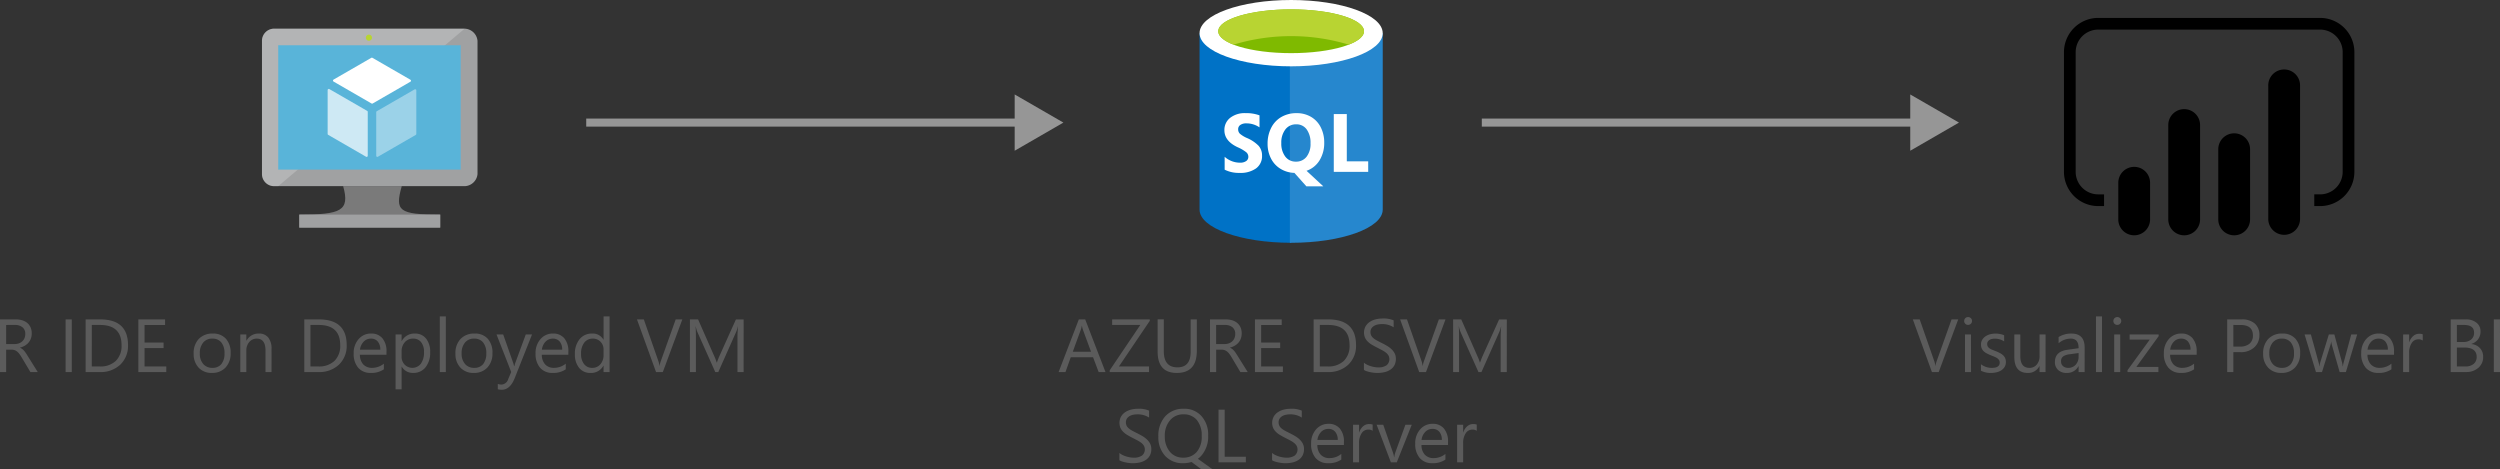 <svg class="architecture-diagram" aria-labelledby="loan-chargeoff-prediction-with-sql-server" height="87.358" viewbox="0 0 465.249 87.358" width="465.249" xmlns="http://www.w3.org/2000/svg">
    <rect width="100%" height="100%" fill="#333333" stroke="none"/>
    <g data-name="Layer 2">
        <g data-name="Layer 1">
            <path d="M74.767 34.643H63.859c1.311 4.627-.45 5.291-8.163 5.291v2.423h26.228v-2.423c-7.713 0-8.469-.661-7.157-5.291" fill="#7a7a7a"/>
            <path d="M86.443 5.333h-35.51a2.269 2.269 0 00-2.18 2.284V32.38a2.256 2.256 0 002.18 2.265h35.51a2.479 2.479 0 002.424-2.265V7.617a2.488 2.488 0 00-2.424-2.284" fill="#a0a1a2"/>
            <path d="M86.468 5.336H50.933a2.268 2.268 0 00-2.18 2.284v24.76a2.256 2.256 0 002.18 2.266h.845z" fill="#fff" opacity=".2"/>
            <path fill="#59b4d9" d="M85.735 8.42v23.138H51.794V8.42h33.941z"/>
            <path fill="#59b4d9" d="M51.794 31.558h.046V8.421l31.031-.046h.002l-31.079.046v23.137z"/>
            <path fill="#a0a1a2" d="M55.697 39.933h26.227v2.424H55.697z"/>
            <path d="M69.225 7.014a.569.569 0 11-.57-.57.57.57 0 01.57.57" fill="#b8d432"/>
            <path d="M69.247 19.288a.223.223 0 01-.108-.03l-7.062-4.078a.217.217 0 01-.106-.185.214.214 0 01.106-.185l7.023-4.05a.215.215 0 01.211 0l7.065 4.079a.215.215 0 010 .369l-7.018 4.05a.216.216 0 01-.108.03" fill="#fff"/>
            <path d="M68.233 29.2a.2.2 0 01-.108-.029L61.083 25.1a.209.209 0 01-.109-.185v-8.152a.217.217 0 01.324-.185l7.041 4.063a.224.224 0 01.1.187v8.156a.218.218 0 01-.1.185.225.225 0 01-.107.029" fill="#fff" opacity=".7"/>
            <path d="M70.226 29.2a.23.23 0 01-.111-.029.217.217 0 01-.1-.185v-8.1a.221.221 0 01.1-.185l7.041-4.063a.209.209 0 01.212 0 .211.211 0 01.108.185v8.1a.21.21 0 01-.108.185l-7.038 4.06a.19.19 0 01-.1.029" fill="#fff" opacity=".4"/>
            <g fill="#5b5b5b">
                <path d="M7.027 69.239H5.66l-1.64-2.748a6.009 6.009 0 00-.437-.653 2.491 2.491 0 00-.434-.441 1.5 1.5 0 00-.479-.25 1.973 1.973 0 00-.578-.079h-.944v4.17H0v-9.8h2.926a4.176 4.176 0 011.186.161 2.651 2.651 0 01.943.489 2.273 2.273 0 01.625.817 2.708 2.708 0 01.226 1.145 2.757 2.757 0 01-.154.94 2.458 2.458 0 01-.437.762 2.657 2.657 0 01-.684.571 3.486 3.486 0 01-.9.366v.027a2.07 2.07 0 01.427.25 2.359 2.359 0 01.345.332 4.4 4.4 0 01.325.434q.16.242.359.564zm-5.879-8.763v3.554h1.559a2.368 2.368 0 00.8-.13 1.845 1.845 0 00.632-.373 1.688 1.688 0 00.417-.595 2 2 0 00.15-.79 1.537 1.537 0 00-.509-1.227 2.188 2.188 0 00-1.473-.441zM13.357 69.239h-1.148v-9.8h1.148zM15.935 69.239v-9.8h2.707q5.182 0 5.182 4.778a4.816 4.816 0 01-1.439 3.647 5.338 5.338 0 01-3.852 1.377zm1.148-8.764V68.2h1.463a4.153 4.153 0 003-1.032 3.87 3.87 0 001.073-2.926q0-3.767-4.006-3.767zM30.946 69.239h-5.2v-9.8h4.977v1.039H26.9v3.261h3.54v1.032H26.9V68.2h4.047zM39.443 69.4a3.247 3.247 0 01-2.478-.981 3.633 3.633 0 01-.926-2.6A3.785 3.785 0 0137 63.066a3.466 3.466 0 012.6-.991 3.14 3.14 0 012.444.964 3.823 3.823 0 01.878 2.673 3.761 3.761 0 01-.947 2.683 3.317 3.317 0 01-2.532 1.005zm.082-6.385a2.133 2.133 0 00-1.709.735 3.017 3.017 0 00-.629 2.027 2.854 2.854 0 00.636 1.962 2.161 2.161 0 001.7.718 2.05 2.05 0 001.671-.7 3.055 3.055 0 00.584-2 3.108 3.108 0 00-.584-2.023 2.04 2.04 0 00-1.669-.715zM50.531 69.239H49.41v-3.992q0-2.229-1.627-2.229a1.765 1.765 0 00-1.391.632 2.343 2.343 0 00-.55 1.6v3.992h-1.121v-7h1.121V63.4h.027a2.526 2.526 0 012.3-1.326 2.141 2.141 0 011.757.742 3.3 3.3 0 01.608 2.143zM56.629 69.239v-9.8h2.707q5.182 0 5.182 4.778a4.816 4.816 0 01-1.439 3.647 5.338 5.338 0 01-3.852 1.377zm1.148-8.764V68.2h1.463a4.153 4.153 0 003-1.032 3.87 3.87 0 001.073-2.926q0-3.767-4.006-3.767zM71.921 66.02h-4.942a2.617 2.617 0 00.629 1.8 2.168 2.168 0 001.654.636 3.44 3.44 0 002.174-.779v1.053A4.062 4.062 0 0169 69.4a2.958 2.958 0 01-2.331-.954 3.9 3.9 0 01-.848-2.683 3.827 3.827 0 01.926-2.663 2.969 2.969 0 012.3-1.029 2.632 2.632 0 012.126.889 3.705 3.705 0 01.752 2.468zm-1.148-.95a2.281 2.281 0 00-.468-1.511 1.6 1.6 0 00-1.282-.54 1.81 1.81 0 00-1.347.567 2.574 2.574 0 00-.684 1.483zM74.765 68.228h-.027v4.231h-1.122v-10.22h1.121v1.23h.027a2.651 2.651 0 012.42-1.395 2.564 2.564 0 012.112.94 3.893 3.893 0 01.759 2.519 4.339 4.339 0 01-.854 2.813 2.845 2.845 0 01-2.338 1.054 2.342 2.342 0 01-2.098-1.172zm-.028-2.828v.978a2.082 2.082 0 00.564 1.473 2.012 2.012 0 003.028-.174 3.575 3.575 0 00.578-2.167 2.823 2.823 0 00-.54-1.832 1.788 1.788 0 00-1.463-.663 1.986 1.986 0 00-1.572.68 2.5 2.5 0 00-.595 1.705zM82.968 69.239h-1.121V58.876h1.121zM88.163 69.4a3.247 3.247 0 01-2.478-.981 3.633 3.633 0 01-.926-2.6 3.785 3.785 0 01.964-2.755 3.466 3.466 0 012.6-.991 3.14 3.14 0 012.444.964 3.823 3.823 0 01.878 2.673 3.761 3.761 0 01-.945 2.69 3.317 3.317 0 01-2.537 1zm.082-6.385a2.133 2.133 0 00-1.709.735 3.017 3.017 0 00-.629 2.027 2.854 2.854 0 00.636 1.962 2.161 2.161 0 001.7.718 2.05 2.05 0 001.671-.7 3.055 3.055 0 00.584-2 3.108 3.108 0 00-.584-2.023 2.04 2.04 0 00-1.669-.715zM99.012 62.239l-3.22 8.121q-.861 2.174-2.42 2.174a2.57 2.57 0 01-.731-.089v-1a2.077 2.077 0 00.663.123 1.375 1.375 0 001.271-1.012l.561-1.326-2.736-6.991h1.244l1.894 5.387q.034.1.144.533h.041q.034-.164.137-.52l1.989-5.4zM105.772 66.02h-4.942a2.617 2.617 0 00.629 1.8 2.168 2.168 0 001.654.636 3.44 3.44 0 002.174-.779v1.053a4.062 4.062 0 01-2.44.67 2.958 2.958 0 01-2.331-.954 3.9 3.9 0 01-.848-2.683 3.827 3.827 0 01.926-2.663 2.969 2.969 0 012.3-1.029 2.632 2.632 0 012.126.889 3.705 3.705 0 01.752 2.468zm-1.148-.95a2.281 2.281 0 00-.468-1.511 1.6 1.6 0 00-1.282-.54 1.81 1.81 0 00-1.347.567 2.574 2.574 0 00-.684 1.483zM113.442 69.239h-1.121V68.05h-.027a2.588 2.588 0 01-2.406 1.354 2.615 2.615 0 01-2.109-.94 3.856 3.856 0 01-.79-2.56 4.194 4.194 0 01.875-2.782 2.886 2.886 0 012.331-1.046 2.244 2.244 0 012.1 1.135h.027v-4.335h1.121zm-1.121-3.165v-1.032a2 2 0 00-.561-1.436 1.88 1.88 0 00-1.422-.588 1.935 1.935 0 00-1.613.752 3.294 3.294 0 00-.588 2.078 2.964 2.964 0 00.564 1.911 1.843 1.843 0 001.514.7 1.915 1.915 0 001.521-.677 2.522 2.522 0 00.585-1.708zM126.984 59.437l-3.63 9.8h-1.264l-3.555-9.8h1.278l2.714 7.772a4.631 4.631 0 01.2.868h.027a4.248 4.248 0 01.226-.882l2.769-7.759zM138.387 69.239h-1.142v-6.576q0-.779.1-1.907h-.027a6.121 6.121 0 01-.294.95l-3.35 7.533h-.561l-3.343-7.479a5.844 5.844 0 01-.294-1h-.027q.055.588.055 1.921v6.563h-1.107v-9.8h1.518l3.008 6.836a8.744 8.744 0 01.451 1.176h.041q.294-.806.472-1.2l3.069-6.809h1.436z"/>
            </g>
            <g fill="#5b5b5b">
                <path d="M364.425 59.437l-3.63 9.8h-1.265l-3.555-9.8h1.278l2.714 7.772a4.631 4.631 0 01.2.868h.027a4.248 4.248 0 01.226-.882l2.769-7.759zM366.257 60.462a.71.71 0 01-.513-.205.692.692 0 01-.212-.52.718.718 0 01.725-.731.723.723 0 01.523.208.73.73 0 010 1.036.718.718 0 01-.523.212zm.547 8.777h-1.121v-7h1.117zM368.65 68.986v-1.2a3.317 3.317 0 002.017.677q1.477 0 1.477-.984a.854.854 0 00-.126-.475 1.26 1.26 0 00-.342-.345 2.633 2.633 0 00-.506-.27q-.291-.119-.625-.25a8 8 0 01-.817-.373 2.469 2.469 0 01-.588-.424 1.573 1.573 0 01-.355-.537 1.9 1.9 0 01-.12-.7 1.673 1.673 0 01.226-.872 2 2 0 01.6-.636 2.8 2.8 0 01.858-.386 3.812 3.812 0 01.995-.13 4.019 4.019 0 011.627.314v1.135a3.17 3.17 0 00-1.777-.506 2.076 2.076 0 00-.567.072 1.39 1.39 0 00-.434.2.929.929 0 00-.28.311.818.818 0 00-.1.4.959.959 0 00.1.458 1 1 0 00.291.328 2.222 2.222 0 00.465.26q.273.116.622.253a8.667 8.667 0 01.834.366 2.87 2.87 0 01.629.424 1.658 1.658 0 01.4.543 1.755 1.755 0 01.14.731 1.726 1.726 0 01-.229.9 1.962 1.962 0 01-.612.636 2.809 2.809 0 01-.882.376 4.355 4.355 0 01-1.046.123 3.973 3.973 0 01-1.875-.419zM380.674 69.239h-1.121v-1.107h-.027a2.3 2.3 0 01-2.16 1.271q-2.5 0-2.5-2.98v-4.184h1.114v4.006q0 2.215 1.7 2.215a1.715 1.715 0 001.35-.6 2.315 2.315 0 00.53-1.583v-4.038h1.121zM387.948 69.239h-1.121v-1.094h-.027a2.348 2.348 0 01-2.153 1.258 2.3 2.3 0 01-1.637-.554 1.918 1.918 0 01-.591-1.47q0-1.962 2.311-2.283l2.1-.294q0-1.784-1.442-1.784a3.446 3.446 0 00-2.283.861v-1.148a4.337 4.337 0 012.379-.656q2.468 0 2.468 2.611zm-1.121-3.539l-1.688.232a2.738 2.738 0 00-1.176.386 1.114 1.114 0 00-.4.981 1.068 1.068 0 00.366.837 1.413 1.413 0 00.974.325 1.8 1.8 0 001.377-.584 2.088 2.088 0 00.543-1.48zM391.181 69.239h-1.121V58.876h1.121zM394.025 60.462a.71.71 0 01-.513-.205.692.692 0 01-.212-.52.718.718 0 01.725-.731.723.723 0 01.523.208.73.73 0 010 1.036.718.718 0 01-.523.212zm.547 8.777h-1.121v-7h1.121zM401.722 62.561l-4.143 5.722h4.1v.957h-5.749v-.349l4.143-5.694h-3.753v-.957h5.4zM408.8 66.02h-4.942a2.617 2.617 0 00.629 1.8 2.168 2.168 0 001.654.636 3.44 3.44 0 002.174-.779v1.053a4.062 4.062 0 01-2.44.67 2.958 2.958 0 01-2.331-.954 3.9 3.9 0 01-.848-2.683 3.827 3.827 0 01.926-2.663 2.969 2.969 0 012.3-1.029 2.632 2.632 0 012.126.889 3.705 3.705 0 01.752 2.468zm-1.148-.95a2.281 2.281 0 00-.468-1.511 1.6 1.6 0 00-1.282-.54 1.81 1.81 0 00-1.347.567 2.574 2.574 0 00-.684 1.483zM415.626 65.534v3.705h-1.148v-9.8h2.693a3.556 3.556 0 012.437.766 2.734 2.734 0 01.865 2.16 2.971 2.971 0 01-.96 2.283 3.671 3.671 0 01-2.594.889zm0-5.059V64.5h1.2a2.69 2.69 0 001.815-.543 1.924 1.924 0 00.625-1.535q0-1.942-2.3-1.941zM424.575 69.4a3.247 3.247 0 01-2.478-.981 3.633 3.633 0 01-.926-2.6 3.785 3.785 0 01.964-2.755 3.466 3.466 0 012.6-.991 3.14 3.14 0 012.444.964 3.823 3.823 0 01.878 2.673 3.761 3.761 0 01-.947 2.683 3.317 3.317 0 01-2.535 1.007zm.082-6.385a2.133 2.133 0 00-1.709.735 3.017 3.017 0 00-.629 2.027 2.854 2.854 0 00.636 1.962 2.161 2.161 0 001.7.718 2.05 2.05 0 001.671-.7 3.055 3.055 0 00.584-2 3.108 3.108 0 00-.584-2.023 2.04 2.04 0 00-1.669-.715zM438.67 62.239l-2.1 7h-1.16l-1.442-5.011a3.252 3.252 0 01-.109-.649h-.027a3.066 3.066 0 01-.144.636l-1.565 5.024H431l-2.119-7h1.176l1.449 5.264a3.191 3.191 0 01.1.629h.055a2.942 2.942 0 01.123-.643l1.613-5.25h1.025l1.449 5.277a3.8 3.8 0 01.1.629h.055a2.906 2.906 0 01.116-.629l1.422-5.277zM445.527 66.02h-4.942a2.617 2.617 0 00.629 1.8 2.168 2.168 0 001.654.636 3.44 3.44 0 002.174-.779v1.053a4.062 4.062 0 01-2.44.67 2.958 2.958 0 01-2.331-.954 3.9 3.9 0 01-.848-2.683 3.827 3.827 0 01.926-2.663 2.969 2.969 0 012.3-1.029 2.632 2.632 0 012.126.889 3.705 3.705 0 01.752 2.468zm-1.148-.95a2.281 2.281 0 00-.468-1.511 1.6 1.6 0 00-1.282-.54 1.81 1.81 0 00-1.347.567 2.574 2.574 0 00-.684 1.483zM450.873 63.374a1.371 1.371 0 00-.848-.226 1.431 1.431 0 00-1.2.677 3.129 3.129 0 00-.482 1.846v3.568h-1.121v-7h1.121v1.442h.027a2.444 2.444 0 01.731-1.152 1.667 1.667 0 011.1-.414 1.828 1.828 0 01.67.1zM456.075 69.239v-9.8h2.789a3.049 3.049 0 012.017.622 2.011 2.011 0 01.745 1.62 2.384 2.384 0 01-.451 1.449 2.434 2.434 0 01-1.245.87v.027a2.5 2.5 0 011.586.749 2.3 2.3 0 01.595 1.644 2.563 2.563 0 01-.9 2.037 3.358 3.358 0 01-2.276.779zm1.148-8.764v3.165h1.177a2.232 2.232 0 001.483-.455 1.584 1.584 0 00.54-1.282q0-1.429-1.88-1.429zm0 4.2V68.2h1.559a2.337 2.337 0 001.569-.479 1.639 1.639 0 00.557-1.312q0-1.737-2.365-1.736zM465.249 69.239H464.1v-9.8h1.148z"/>
            </g>
            <g fill="#5b5b5b">
                <path d="M205.729 69.239h-1.271l-1.039-2.748h-4.156l-.978 2.748h-1.278l3.76-9.8h1.189zm-2.687-3.78l-1.542-4.177a3.974 3.974 0 01-.15-.656h-.027a3.69 3.69 0 01-.157.656l-1.524 4.177zM213.973 59.71l-5.743 8.49h5.605v1.039h-7.321v-.321l5.694-8.442h-5.236v-1.039h7zM222.729 65.274q0 4.129-3.726 4.129-3.568 0-3.568-3.972v-6h1.148v5.92q0 3.015 2.543 3.015 2.454 0 2.454-2.912v-6.017h1.148zM232.2 69.239h-1.367l-1.633-2.748a6.009 6.009 0 00-.437-.653 2.491 2.491 0 00-.434-.441 1.5 1.5 0 00-.479-.25 1.973 1.973 0 00-.578-.079h-.943v4.17h-1.148v-9.8h2.919a4.176 4.176 0 011.186.161 2.651 2.651 0 01.943.489 2.273 2.273 0 01.625.817 2.708 2.708 0 01.226 1.145 2.757 2.757 0 01-.154.94 2.458 2.458 0 01-.437.762 2.657 2.657 0 01-.684.571 3.486 3.486 0 01-.9.366v.027a2.07 2.07 0 01.427.25 2.359 2.359 0 01.345.332 4.4 4.4 0 01.325.434q.16.242.359.564zm-5.879-8.764v3.555h1.559a2.368 2.368 0 00.8-.13 1.845 1.845 0 00.632-.373 1.688 1.688 0 00.417-.595 2 2 0 00.15-.79 1.537 1.537 0 00-.509-1.227 2.188 2.188 0 00-1.473-.441zM238.746 69.239h-5.2v-9.8h4.977v1.039H234.7v3.261h3.541v1.032H234.7V68.2h4.047zM244.468 69.239v-9.8h2.707q5.182 0 5.182 4.778a4.816 4.816 0 01-1.439 3.647 5.338 5.338 0 01-3.852 1.377zm1.148-8.764V68.2h1.463a4.153 4.153 0 003-1.032 3.87 3.87 0 001.073-2.926q0-3.767-4.006-3.767zM253.826 68.843v-1.354a2.622 2.622 0 00.557.369 4.507 4.507 0 00.684.277 5.436 5.436 0 00.721.174 4.02 4.02 0 00.67.062 2.623 2.623 0 001.583-.393 1.474 1.474 0 00.349-1.822 1.964 1.964 0 00-.482-.537 4.782 4.782 0 00-.728-.465q-.42-.222-.906-.468-.513-.26-.957-.526a4.135 4.135 0 01-.772-.588 2.455 2.455 0 01-.516-.728 2.482 2.482 0 01.106-2.119 2.519 2.519 0 01.772-.817A3.5 3.5 0 01256 59.43a4.984 4.984 0 011.248-.157 4.781 4.781 0 012.112.349v1.292a3.831 3.831 0 00-2.229-.6 3.675 3.675 0 00-.752.079 2.114 2.114 0 00-.67.256 1.483 1.483 0 00-.479.458 1.216 1.216 0 00-.185.684 1.406 1.406 0 00.14.649 1.59 1.59 0 00.414.5 4.094 4.094 0 00.667.438q.393.212.906.465t1 .547a4.565 4.565 0 01.827.636 2.829 2.829 0 01.564.772 2.173 2.173 0 01.208.971 2.464 2.464 0 01-.284 1.227 2.328 2.328 0 01-.766.817 3.345 3.345 0 01-1.111.455 6.1 6.1 0 01-1.326.14 5.445 5.445 0 01-.574-.038q-.342-.037-.7-.109a5.654 5.654 0 01-.673-.178 2.1 2.1 0 01-.511-.24zM269.009 59.437l-3.63 9.8h-1.265l-3.555-9.8h1.278l2.714 7.772a4.631 4.631 0 01.2.868h.027A4.248 4.248 0 01265 67.2l2.769-7.759zM280.411 69.239h-1.141v-6.576q0-.779.1-1.907h-.027a6.121 6.121 0 01-.294.95l-3.35 7.533h-.561l-3.343-7.479a5.844 5.844 0 01-.294-1h-.027q.055.588.055 1.921v6.563h-1.107v-9.8h1.518l3.008 6.836a8.744 8.744 0 01.451 1.176h.041q.294-.806.472-1.2l3.069-6.809h1.436zM208.316 85.643v-1.354a2.622 2.622 0 00.557.369 4.507 4.507 0 00.684.277 5.436 5.436 0 00.721.174 4.02 4.02 0 00.67.062 2.623 2.623 0 001.583-.393 1.474 1.474 0 00.349-1.822 1.964 1.964 0 00-.482-.537 4.782 4.782 0 00-.728-.465q-.42-.222-.906-.468-.513-.26-.957-.526a4.135 4.135 0 01-.772-.588 2.455 2.455 0 01-.516-.728 2.482 2.482 0 01.106-2.119 2.519 2.519 0 01.772-.817 3.5 3.5 0 011.09-.479 4.984 4.984 0 011.248-.157 4.781 4.781 0 012.112.349v1.292a3.831 3.831 0 00-2.229-.6 3.675 3.675 0 00-.752.079 2.114 2.114 0 00-.67.256 1.483 1.483 0 00-.479.458 1.216 1.216 0 00-.185.684 1.406 1.406 0 00.14.649 1.59 1.59 0 00.414.5 4.094 4.094 0 00.667.438q.393.212.906.465t1 .547a4.565 4.565 0 01.827.636 2.829 2.829 0 01.564.772 2.173 2.173 0 01.208.971 2.464 2.464 0 01-.284 1.227 2.328 2.328 0 01-.766.817 3.345 3.345 0 01-1.111.455 6.1 6.1 0 01-1.326.14 5.445 5.445 0 01-.574-.038q-.342-.037-.7-.109a5.654 5.654 0 01-.673-.178 2.1 2.1 0 01-.508-.239zM220.163 86.2a4.327 4.327 0 01-3.343-1.374 5.1 5.1 0 01-1.251-3.575 5.383 5.383 0 011.278-3.773 4.477 4.477 0 013.479-1.408 4.208 4.208 0 013.268 1.367 5.107 5.107 0 011.244 3.575 5.417 5.417 0 01-1.271 3.794 3.8 3.8 0 01-.643.574l2.755 1.976h-2.085l-1.846-1.381a5.314 5.314 0 01-1.585.225zm.082-9.092a3.161 3.161 0 00-2.509 1.114 4.314 4.314 0 00-.964 2.926 4.383 4.383 0 00.937 2.919 3.079 3.079 0 002.454 1.1 3.219 3.219 0 002.543-1.053 4.3 4.3 0 00.93-2.946 4.479 4.479 0 00-.9-3 3.094 3.094 0 00-2.491-1.057zM231.852 86.039h-5.086v-9.8h1.148V85h3.938zM236.733 85.643v-1.354a2.622 2.622 0 00.557.369 4.507 4.507 0 00.684.277 5.436 5.436 0 00.721.174 4.02 4.02 0 00.67.062 2.623 2.623 0 001.583-.393 1.474 1.474 0 00.349-1.822 1.964 1.964 0 00-.482-.537 4.782 4.782 0 00-.728-.465q-.42-.222-.906-.468-.513-.26-.957-.526a4.135 4.135 0 01-.772-.588 2.455 2.455 0 01-.516-.728 2.482 2.482 0 01.106-2.119 2.519 2.519 0 01.772-.817 3.5 3.5 0 011.09-.479 4.984 4.984 0 011.248-.157 4.781 4.781 0 012.112.349v1.292a3.831 3.831 0 00-2.229-.6 3.675 3.675 0 00-.752.079 2.114 2.114 0 00-.67.256 1.483 1.483 0 00-.479.458 1.216 1.216 0 00-.185.684 1.406 1.406 0 00.14.649 1.59 1.59 0 00.414.5 4.094 4.094 0 00.667.438q.393.212.906.465t1 .547a4.565 4.565 0 01.827.636 2.829 2.829 0 01.564.772 2.173 2.173 0 01.208.971 2.464 2.464 0 01-.284 1.227 2.328 2.328 0 01-.766.817 3.345 3.345 0 01-1.111.455 6.1 6.1 0 01-1.326.14 5.445 5.445 0 01-.574-.038q-.342-.037-.7-.109a5.654 5.654 0 01-.673-.178 2.1 2.1 0 01-.508-.239zM250.1 82.819h-4.942a2.617 2.617 0 00.629 1.8 2.168 2.168 0 001.654.636 3.44 3.44 0 002.174-.779v1.053a4.062 4.062 0 01-2.44.67 2.958 2.958 0 01-2.331-.954 3.9 3.9 0 01-.844-2.679 3.827 3.827 0 01.926-2.663 2.969 2.969 0 012.3-1.029 2.632 2.632 0 012.126.889 3.705 3.705 0 01.752 2.468zm-1.148-.95a2.281 2.281 0 00-.468-1.511 1.6 1.6 0 00-1.282-.54 1.81 1.81 0 00-1.347.567 2.574 2.574 0 00-.684 1.483zM255.45 80.174a1.371 1.371 0 00-.848-.226 1.431 1.431 0 00-1.2.677 3.129 3.129 0 00-.482 1.846v3.568h-1.12v-7h1.121v1.442h.027a2.444 2.444 0 01.731-1.152 1.667 1.667 0 011.1-.414 1.828 1.828 0 01.67.1zM262.73 79.039l-2.789 7h-1.1l-2.652-7h1.23l1.777 5.086a4.575 4.575 0 01.246.978h.027a4.607 4.607 0 01.219-.95l1.859-5.113zM269.477 82.819h-4.942a2.617 2.617 0 00.629 1.8 2.168 2.168 0 001.654.636 3.44 3.44 0 002.174-.779v1.053a4.062 4.062 0 01-2.44.67 2.958 2.958 0 01-2.331-.954 3.9 3.9 0 01-.848-2.683 3.827 3.827 0 01.927-2.662 2.969 2.969 0 012.3-1.029 2.632 2.632 0 012.126.889 3.705 3.705 0 01.752 2.468zm-1.148-.95a2.281 2.281 0 00-.468-1.511 1.6 1.6 0 00-1.282-.54 1.81 1.81 0 00-1.347.567 2.574 2.574 0 00-.684 1.483zM274.823 80.174a1.371 1.371 0 00-.848-.226 1.431 1.431 0 00-1.2.677 3.129 3.129 0 00-.482 1.846v3.568h-1.121v-7h1.121v1.442h.027a2.444 2.444 0 01.731-1.152 1.667 1.667 0 011.1-.414 1.828 1.828 0 01.67.1z"/>
            </g>
            <g fill="#969696">
                <path d="M109.097 22.064h81.265v1.5h-81.265z"/>
                <path d="M188.831 17.579l9.067 5.235-9.067 5.236V17.579z"/>
            </g>
            <g fill="#969696">
                <path d="M275.764 22.064h81.265v1.5h-81.265z"/>
                <path d="M355.497 17.579l9.068 5.235-9.068 5.236V17.579z"/>
            </g>
            <path d="M223.236 6.172v32.836c0 3.409 7.631 6.173 17.043 6.173V6.172z" fill="#0072c6"/>
            <path d="M240.045 45.18h.234c9.412 0 17.043-2.762 17.043-6.172V6.172h-17.277z" fill="#0072c6"/>
            <path d="M240.045 45.18h.234c9.412 0 17.043-2.762 17.043-6.172V6.172h-17.277z" fill="#fff" opacity=".15"/>
            <path d="M257.322 6.172c0 3.409-7.631 6.172-17.043 6.172s-17.043-2.763-17.043-6.172S230.867 0 240.279 0s17.043 2.763 17.043 6.172" fill="#fff"/>
            <path d="M253.837 5.817c0 2.251-6.07 4.073-13.559 4.073s-13.56-1.822-13.56-4.073 6.071-4.073 13.56-4.073 13.559 1.823 13.559 4.073" fill="#7fba00"/>
            <path d="M251 8.306c1.775-.688 2.842-1.55 2.842-2.487 0-2.251-6.07-4.074-13.56-4.074S226.72 3.568 226.72 5.819c0 .937 1.067 1.8 2.842 2.487a37.07 37.07 0 0121.435 0" fill="#b8d432"/>
            <path d="M234.866 28.965a2.8 2.8 0 01-1.11 2.371 4.978 4.978 0 01-3.067.84 5.834 5.834 0 01-2.783-.6v-2.4a4.294 4.294 0 002.842 1.1 1.934 1.934 0 001.159-.3.939.939 0 00.409-.8 1.113 1.113 0 00-.394-.847 7.234 7.234 0 00-1.6-.93q-2.461-1.154-2.461-3.15a2.844 2.844 0 011.073-2.321 4.377 4.377 0 012.85-.874 7.12 7.12 0 012.611.413v2.242a4.255 4.255 0 00-2.475-.75 1.832 1.832 0 00-1.1.3.933.933 0 00-.4.791 1.13 1.13 0 00.326.837 5.278 5.278 0 001.338.807 6.632 6.632 0 012.15 1.448 2.7 2.7 0 01.632 1.823zM246.438 26.535a6.136 6.136 0 01-.863 3.293 4.6 4.6 0 01-2.43 1.958l3.12 2.888h-3.15l-2.228-2.5a5.223 5.223 0 01-2.584-.757 4.747 4.747 0 01-1.778-1.931 5.927 5.927 0 01-.627-2.734 6.391 6.391 0 01.678-2.982 4.822 4.822 0 011.909-2.014 5.577 5.577 0 012.821-.7 5.189 5.189 0 012.659.683 4.657 4.657 0 011.822 1.942 6.14 6.14 0 01.651 2.854zm-2.55.135a4.208 4.208 0 00-.713-2.584 2.307 2.307 0 00-1.95-.949 2.449 2.449 0 00-2.018.952 3.96 3.96 0 00-.757 2.535 3.951 3.951 0 00.742 2.516 2.387 2.387 0 001.972.941 2.419 2.419 0 001.988-.911 3.866 3.866 0 00.737-2.499zM254.621 31.988h-6.405V21.233h2.422v8.79h3.983v1.965z" fill="#fff"/>
            <path d="M431.776 38.351h-1.09v-2.18h1.09a4.2 4.2 0 004.195-4.195V9.708a4.2 4.2 0 00-4.195-4.2h-41.3a4.2 4.2 0 00-4.195 4.2v22.27a4.2 4.2 0 004.195 4.195h1.09v2.18h-1.09a6.382 6.382 0 01-6.374-6.375V9.708a6.382 6.382 0 016.375-6.375h41.3a6.382 6.382 0 016.375 6.375v22.27a6.382 6.382 0 01-6.375 6.375"/>
            <path d="M397.171 31.052a2.958 2.958 0 012.958 2.958v6.821a2.958 2.958 0 01-2.958 2.958 2.958 2.958 0 01-2.959-2.957v-6.821a2.958 2.958 0 012.958-2.958zM406.475 43.791a2.959 2.959 0 01-2.959-2.958v-17.51a2.959 2.959 0 115.917 0v17.509a2.959 2.959 0 01-2.958 2.959M425.082 43.7a2.959 2.959 0 01-2.959-2.958v-24.8a2.959 2.959 0 115.917 0v24.8a2.959 2.959 0 01-2.958 2.959M415.779 43.791a2.959 2.959 0 01-2.959-2.958V27.825a2.959 2.959 0 115.917 0v13.007a2.959 2.959 0 01-2.958 2.959"/>
        </g>
    </g>
</svg>
